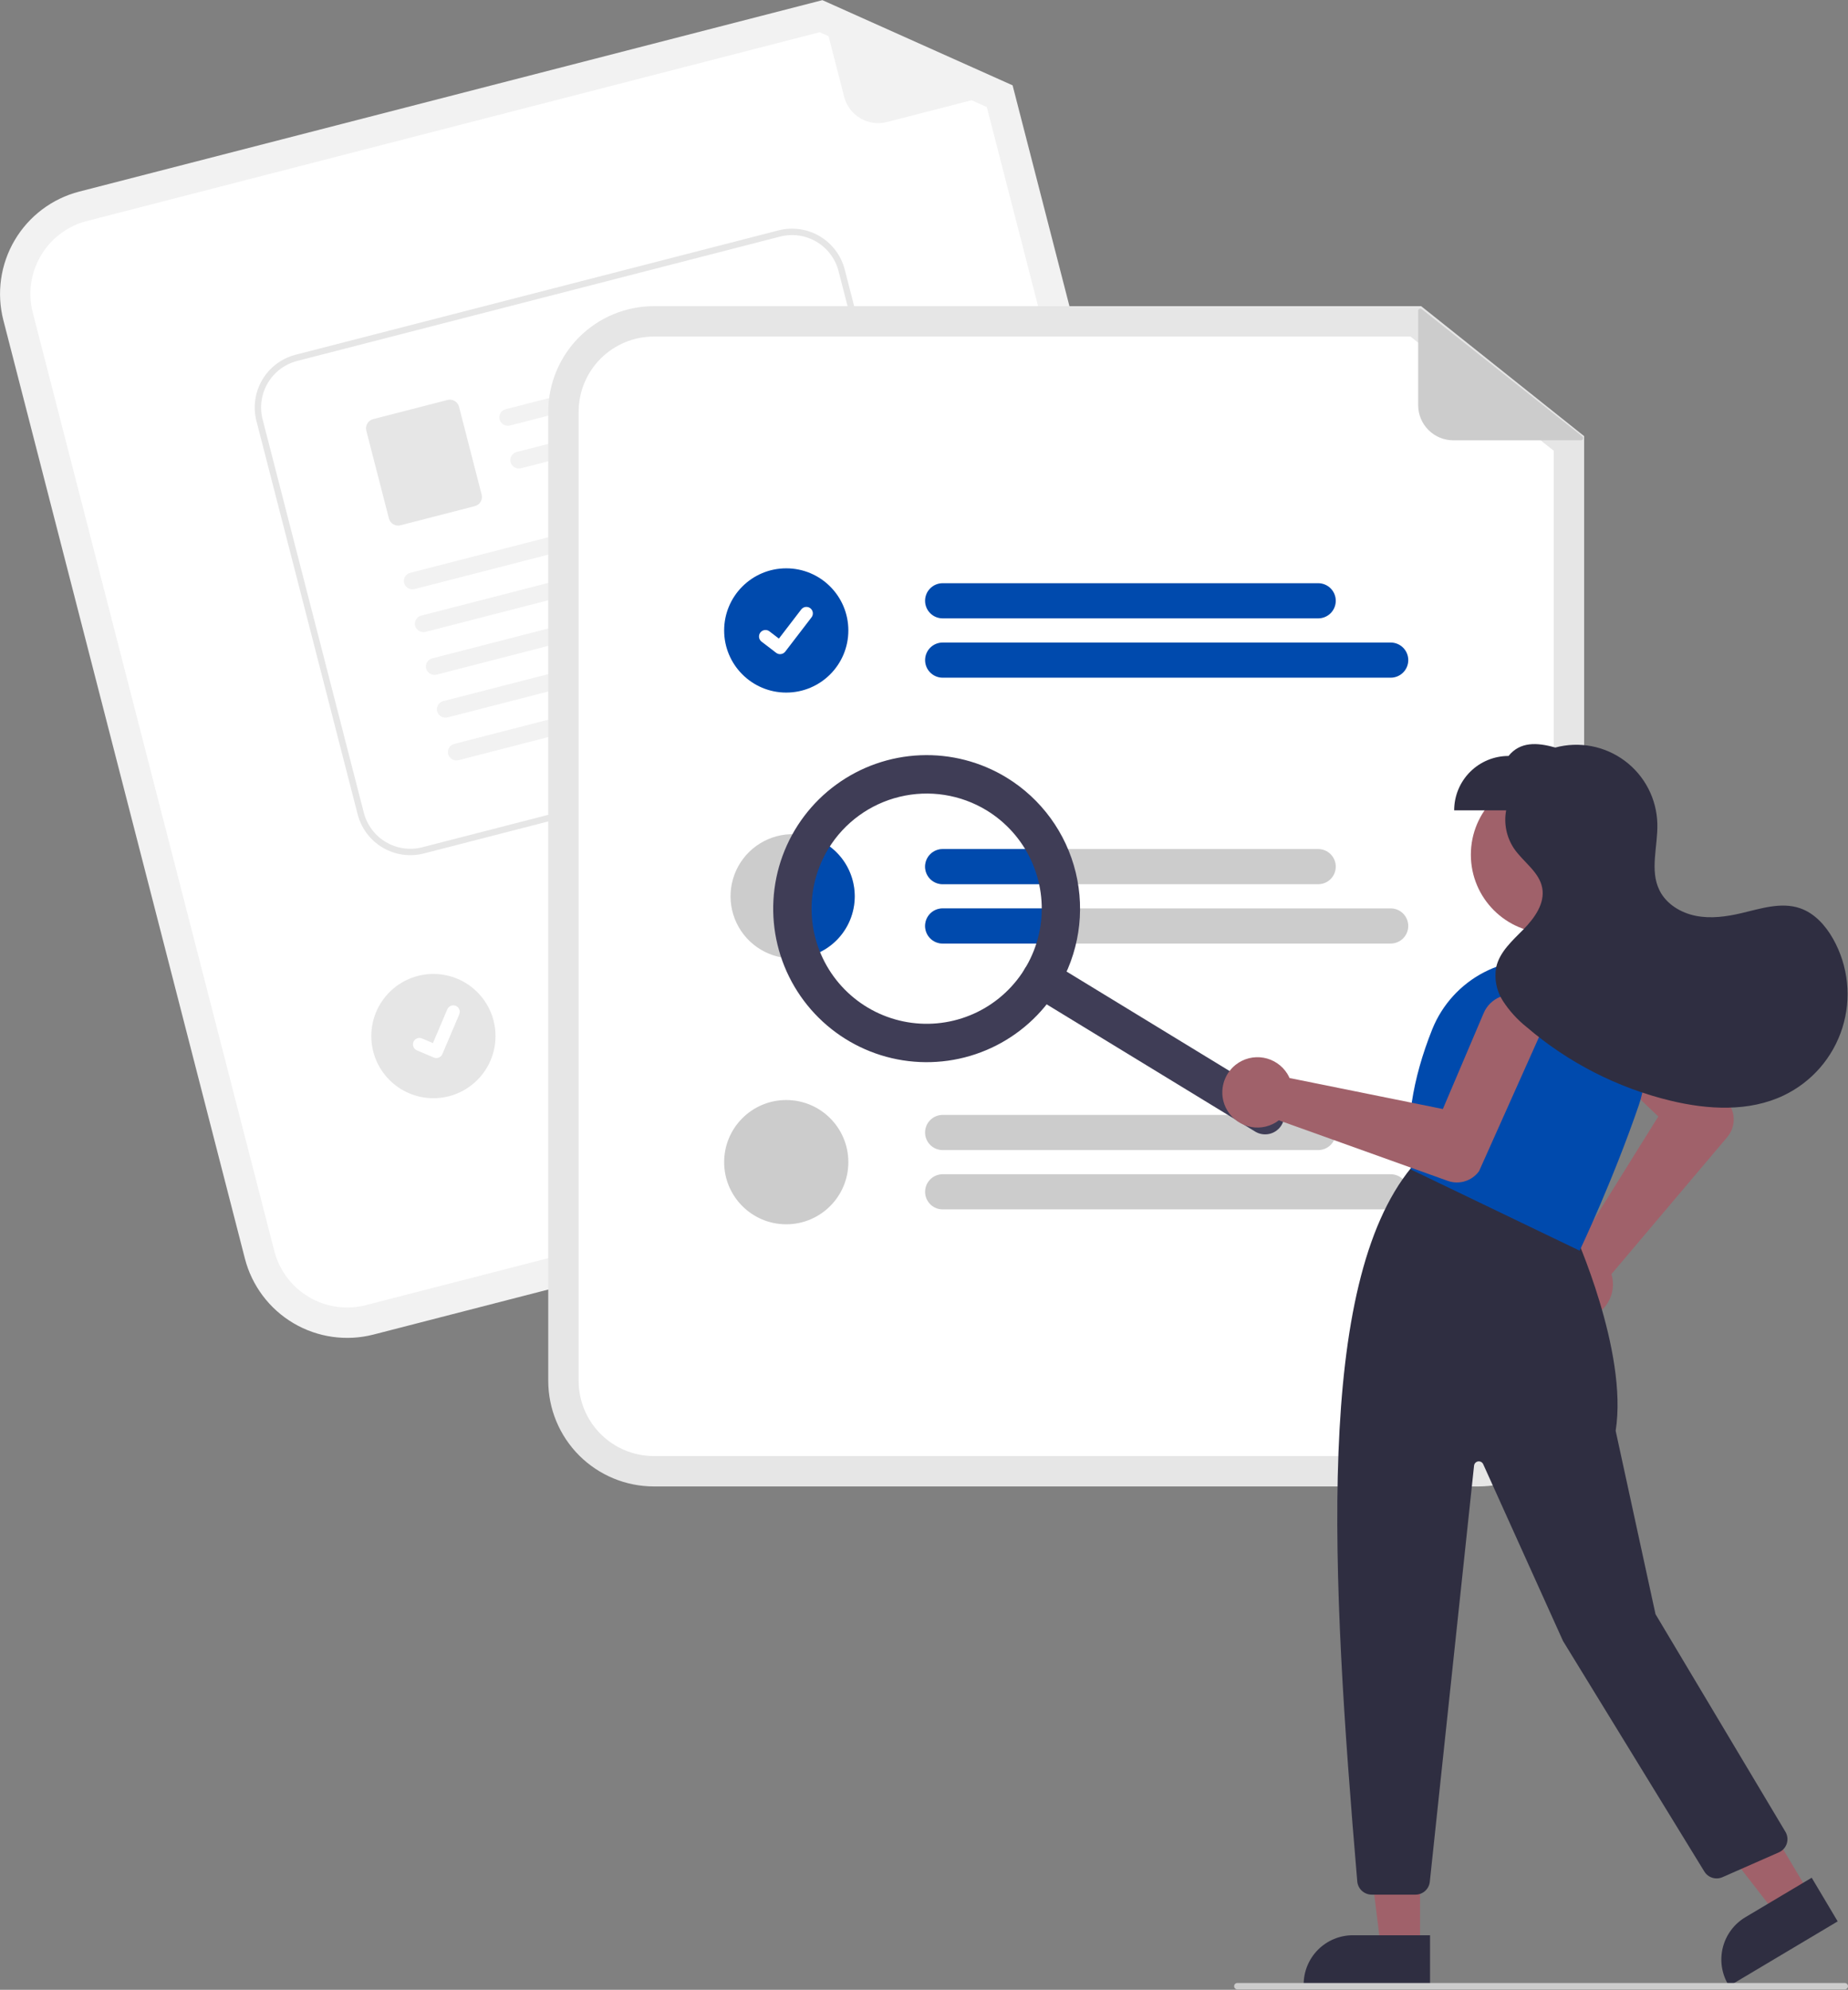 <svg width="498" height="536" viewBox="0 0 498 536" fill="none" xmlns="http://www.w3.org/2000/svg">
<rect x="0" y="0" width="498" height="536" fill="#808080" stroke="none"/>
<g clip-path="url(#clip0_637_768)">
<path d="M315.896 304.061L100.629 359.495C93.327 361.366 85.58 360.265 79.089 356.432C72.598 352.6 67.892 346.349 66.004 339.051L0.902 86.237C-0.97 78.935 0.131 71.189 3.964 64.698C7.797 58.206 14.048 53.501 21.346 51.612L221.617 0.04L272.876 22.988L336.34 269.436C338.211 276.738 337.11 284.485 333.277 290.976C329.445 297.467 323.194 302.173 315.896 304.061Z" fill="#F2F2F2"/>
<path d="M23.386 59.539C18.189 60.884 13.738 64.235 11.009 68.857C8.279 73.48 7.495 78.996 8.828 84.196L73.93 337.01C75.275 342.207 78.626 346.658 83.249 349.388C87.871 352.117 93.387 352.901 98.587 351.568L313.855 296.134C319.052 294.79 323.503 291.439 326.232 286.816C328.962 282.194 329.746 276.678 328.413 271.478L265.933 28.848L220.885 8.681L23.386 59.539Z" fill="white"/>
<path d="M272.329 24.292L239.014 32.871C236.582 33.497 234 33.132 231.838 31.855C229.675 30.578 228.108 28.494 227.482 26.062L221.146 1.456C221.118 1.348 221.121 1.235 221.155 1.129C221.189 1.023 221.251 0.928 221.336 0.857C221.421 0.785 221.525 0.738 221.635 0.722C221.745 0.707 221.857 0.722 221.959 0.767L272.422 23.178C272.534 23.228 272.628 23.311 272.691 23.417C272.754 23.523 272.782 23.645 272.772 23.768C272.761 23.89 272.713 24.007 272.634 24.101C272.555 24.194 272.448 24.261 272.329 24.292Z" fill="#F2F2F2"/>
<path d="M254.802 240.19L156.794 265.428C156.192 265.583 155.565 265.618 154.95 265.531C154.334 265.444 153.741 265.236 153.206 264.92C152.671 264.604 152.203 264.185 151.829 263.688C151.455 263.191 151.183 262.626 151.028 262.024C150.873 261.421 150.838 260.795 150.925 260.179C151.013 259.563 151.22 258.971 151.536 258.435C151.852 257.9 152.271 257.432 152.768 257.058C153.265 256.685 153.83 256.413 154.433 256.258L252.441 231.019C253.043 230.864 253.67 230.829 254.285 230.917C254.901 231.004 255.493 231.211 256.029 231.527C256.564 231.844 257.032 232.262 257.406 232.759C257.78 233.256 258.052 233.822 258.207 234.424C258.362 235.026 258.397 235.653 258.31 236.268C258.222 236.884 258.015 237.476 257.699 238.012C257.383 238.547 256.964 239.015 256.467 239.389C255.97 239.762 255.404 240.035 254.802 240.19Z" fill="#CCCCCC"/>
<path d="M277.701 250.794L160.779 280.903C159.563 281.216 158.272 281.033 157.191 280.395C156.11 279.756 155.326 278.715 155.013 277.498C154.7 276.282 154.883 274.992 155.521 273.91C156.16 272.829 157.202 272.046 158.418 271.733L275.34 241.624C276.555 241.312 277.845 241.495 278.925 242.134C280.006 242.773 280.789 243.814 281.102 245.029C281.414 246.245 281.232 247.535 280.595 248.616C279.957 249.696 278.916 250.48 277.701 250.794Z" fill="#CCCCCC"/>
<path d="M116.793 295.825C126.035 295.825 133.528 288.332 133.528 279.09C133.528 269.848 126.035 262.355 116.793 262.355C107.55 262.355 100.058 269.848 100.058 279.09C100.058 288.332 107.55 295.825 116.793 295.825Z" fill="#E6E6E6"/>
<path d="M244.381 196.394L114.217 229.9C110.455 230.864 106.464 230.296 103.121 228.321C99.777 226.347 97.353 223.126 96.381 219.367L69.103 113.399C68.139 109.638 68.707 105.647 70.681 102.303C72.656 98.96 75.877 96.536 79.636 95.564L209.801 62.057C213.563 61.093 217.553 61.661 220.897 63.636C224.241 65.61 226.665 68.831 227.637 72.59L254.914 178.558C255.878 182.319 255.311 186.31 253.336 189.654C251.361 192.997 248.141 195.421 244.381 196.394Z" fill="white"/>
<path d="M244.381 196.394L114.217 229.9C110.455 230.864 106.464 230.296 103.121 228.321C99.777 226.347 97.353 223.126 96.381 219.367L69.103 113.399C68.139 109.638 68.707 105.647 70.681 102.303C72.656 98.96 75.877 96.536 79.636 95.564L209.801 62.057C213.563 61.093 217.553 61.661 220.897 63.636C224.241 65.61 226.665 68.831 227.637 72.59L254.914 178.558C255.878 182.319 255.311 186.31 253.336 189.654C251.361 192.997 248.141 195.421 244.381 196.394ZM80.066 97.232C76.749 98.09 73.907 100.229 72.165 103.179C70.422 106.13 69.921 109.651 70.772 112.97L98.049 218.937C98.907 222.255 101.046 225.096 103.996 226.838C106.947 228.581 110.468 229.082 113.787 228.231L243.952 194.725C247.269 193.867 250.11 191.728 251.853 188.778C253.595 185.827 254.096 182.306 253.246 178.987L225.968 73.02C225.11 69.703 222.971 66.861 220.021 65.119C217.071 63.376 213.55 62.875 210.23 63.726L80.066 97.232Z" fill="#E6E6E6"/>
<path d="M203.197 97.688L137.505 114.598C136.931 114.758 136.317 114.694 135.788 114.419C135.259 114.145 134.853 113.679 134.654 113.117C134.562 112.823 134.53 112.514 134.561 112.208C134.592 111.901 134.685 111.604 134.834 111.335C134.983 111.066 135.186 110.83 135.43 110.642C135.673 110.453 135.953 110.317 136.251 110.24L203.122 93.026C205.823 94.395 205.112 97.195 203.197 97.688L203.197 97.688Z" fill="#F2F2F2"/>
<path d="M206.163 109.21L140.471 126.121C139.897 126.281 139.283 126.217 138.754 125.942C138.225 125.667 137.82 125.202 137.621 124.64C137.528 124.346 137.496 124.037 137.527 123.73C137.558 123.424 137.651 123.127 137.8 122.858C137.95 122.589 138.152 122.353 138.396 122.165C138.639 121.976 138.919 121.84 139.217 121.763L206.088 104.549C208.789 105.918 208.078 108.717 206.163 109.21L206.163 109.21Z" fill="#F2F2F2"/>
<path d="M127.959 136.337L107.91 141.498C107.255 141.666 106.561 141.567 105.979 141.223C105.397 140.879 104.975 140.319 104.806 139.664L98.715 116.005C98.547 115.351 98.646 114.656 98.99 114.074C99.334 113.492 99.894 113.07 100.549 112.901L120.597 107.74C121.252 107.572 121.947 107.671 122.529 108.015C123.111 108.359 123.533 108.919 123.702 109.573L129.792 133.232C129.96 133.887 129.861 134.582 129.518 135.164C129.174 135.746 128.613 136.168 127.959 136.337V136.337Z" fill="#E6E6E6"/>
<path d="M212.046 132.853L111.787 158.661C111.213 158.821 110.599 158.758 110.07 158.483C109.541 158.208 109.136 157.742 108.937 157.18C108.844 156.887 108.812 156.577 108.843 156.271C108.874 155.964 108.967 155.668 109.116 155.398C109.265 155.129 109.468 154.893 109.712 154.705C109.955 154.517 110.235 154.38 110.533 154.303L211.971 128.191C214.672 129.56 213.961 132.36 212.046 132.853L212.046 132.853Z" fill="#F2F2F2"/>
<path d="M215.013 144.379L114.754 170.187C114.18 170.347 113.566 170.284 113.037 170.009C112.508 169.734 112.103 169.269 111.904 168.706C111.811 168.413 111.779 168.103 111.81 167.797C111.841 167.491 111.934 167.194 112.083 166.925C112.233 166.655 112.435 166.419 112.679 166.231C112.922 166.043 113.202 165.906 113.5 165.829L214.938 139.718C217.639 141.086 216.928 143.886 215.013 144.379V144.379Z" fill="#F2F2F2"/>
<path d="M217.978 155.898L117.719 181.706C117.145 181.866 116.531 181.802 116.002 181.528C115.473 181.253 115.068 180.787 114.869 180.225C114.776 179.931 114.744 179.622 114.775 179.316C114.806 179.009 114.899 178.713 115.048 178.443C115.198 178.174 115.4 177.938 115.644 177.75C115.887 177.562 116.167 177.425 116.465 177.348L217.903 151.236C220.604 152.605 219.893 155.405 217.978 155.898Z" fill="#F2F2F2"/>
<path d="M220.945 167.423L120.686 193.231C120.112 193.392 119.498 193.328 118.969 193.053C118.44 192.778 118.035 192.313 117.835 191.75C117.743 191.457 117.711 191.147 117.742 190.841C117.773 190.535 117.866 190.238 118.015 189.969C118.164 189.699 118.367 189.464 118.611 189.275C118.854 189.087 119.134 188.95 119.432 188.873L220.87 162.762C223.571 164.13 222.86 166.93 220.945 167.423L220.945 167.423Z" fill="#F2F2F2"/>
<path d="M223.91 178.943L123.651 204.751C123.077 204.911 122.463 204.847 121.934 204.573C121.405 204.298 121 203.832 120.801 203.27C120.708 202.977 120.676 202.667 120.707 202.361C120.738 202.054 120.831 201.758 120.98 201.488C121.13 201.219 121.332 200.983 121.576 200.795C121.82 200.607 122.099 200.47 122.397 200.393L223.835 174.281C226.536 175.65 225.825 178.45 223.91 178.943Z" fill="#F2F2F2"/>
<path d="M118.027 284.956C117.663 285.051 117.278 285.024 116.93 284.881L116.908 284.872L112.349 282.939C112.138 282.849 111.946 282.719 111.785 282.555C111.623 282.391 111.496 282.198 111.41 281.984C111.324 281.771 111.281 281.544 111.283 281.314C111.285 281.084 111.332 280.857 111.422 280.646C111.512 280.434 111.643 280.243 111.807 280.082C111.971 279.921 112.165 279.794 112.378 279.708C112.591 279.622 112.819 279.579 113.049 279.582C113.279 279.584 113.506 279.632 113.717 279.722L116.671 280.979L120.542 271.872C120.632 271.661 120.762 271.47 120.926 271.309C121.09 271.148 121.284 271.021 121.496 270.936C121.709 270.85 121.937 270.807 122.166 270.809C122.396 270.811 122.622 270.858 122.833 270.948L122.834 270.948L122.811 271.008L122.835 270.948C123.261 271.13 123.598 271.473 123.771 271.903C123.944 272.333 123.94 272.814 123.759 273.24L119.205 283.947C119.099 284.194 118.938 284.413 118.734 284.588C118.53 284.762 118.289 284.888 118.028 284.954L118.027 284.956Z" fill="white"/>
<path d="M398.464 400.402H176.174C168.636 400.393 161.409 397.395 156.078 392.065C150.748 386.734 147.75 379.508 147.741 371.969V110.908C147.75 103.37 150.748 96.143 156.078 90.812C161.409 85.482 168.636 82.484 176.174 82.475H382.978L426.896 117.481V371.969C426.888 379.508 423.89 386.734 418.559 392.065C413.229 397.395 406.002 400.393 398.464 400.402Z" fill="#E6E6E6"/>
<path d="M176.174 90.66C170.806 90.666 165.659 92.802 161.863 96.597C158.068 100.393 155.932 105.54 155.926 110.908V371.969C155.932 377.337 158.068 382.484 161.863 386.28C165.659 390.076 170.806 392.211 176.174 392.217H398.464C403.832 392.211 408.978 390.076 412.774 386.28C416.57 382.484 418.705 377.337 418.711 371.969V121.424L380.115 90.66H176.174Z" fill="white"/>
<path d="M355.229 166.57H254.023C252.767 166.57 251.563 166.071 250.675 165.183C249.787 164.295 249.288 163.091 249.288 161.835C249.288 160.579 249.787 159.375 250.675 158.487C251.563 157.599 252.767 157.1 254.023 157.1H355.229C356.484 157.1 357.689 157.599 358.576 158.487C359.464 159.375 359.963 160.579 359.963 161.835C359.963 163.091 359.464 164.295 358.576 165.183C357.689 166.071 356.484 166.57 355.229 166.57Z" fill="#004AAD"/>
<path d="M374.759 182.55H254.023C252.768 182.548 251.566 182.049 250.679 181.161C249.792 180.273 249.294 179.07 249.294 177.815C249.294 176.56 249.792 175.357 250.679 174.469C251.566 173.582 252.768 173.082 254.023 173.08H374.759C375.382 173.079 375.998 173.201 376.573 173.439C377.148 173.676 377.671 174.025 378.111 174.465C378.552 174.905 378.901 175.427 379.14 176.002C379.378 176.577 379.501 177.193 379.501 177.815C379.501 178.437 379.378 179.054 379.14 179.628C378.901 180.203 378.552 180.726 378.111 181.165C377.671 181.605 377.148 181.954 376.573 182.191C375.998 182.429 375.382 182.551 374.759 182.55Z" fill="#004AAD"/>
<path d="M355.229 228.711H254.027C252.771 228.711 251.567 229.21 250.679 230.098C249.791 230.986 249.292 232.19 249.292 233.445C249.292 234.701 249.791 235.905 250.679 236.793C251.567 237.681 252.771 238.18 254.027 238.18H355.229C356.485 238.18 357.689 237.681 358.577 236.793C359.465 235.905 359.964 234.701 359.964 233.445C359.964 232.19 359.465 230.986 358.577 230.098C357.689 229.21 356.485 228.711 355.229 228.711Z" fill="#CCCCCC"/>
<path d="M374.761 244.694H254.027C252.771 244.694 251.567 245.192 250.679 246.08C249.791 246.968 249.292 248.172 249.292 249.428C249.292 250.684 249.791 251.888 250.679 252.776C251.567 253.664 252.771 254.162 254.027 254.162H374.761C376.017 254.162 377.221 253.664 378.109 252.776C378.997 251.888 379.496 250.684 379.496 249.428C379.496 248.172 378.997 246.968 378.109 246.08C377.221 245.192 376.017 244.694 374.761 244.694Z" fill="#CCCCCC"/>
<path d="M355.229 309.797H254.023C252.767 309.797 251.563 309.298 250.675 308.41C249.787 307.522 249.288 306.318 249.288 305.062C249.288 303.806 249.787 302.602 250.675 301.714C251.563 300.826 252.767 300.327 254.023 300.327H355.229C356.484 300.327 357.689 300.826 358.576 301.714C359.464 302.602 359.963 303.806 359.963 305.062C359.963 306.318 359.464 307.522 358.576 308.41C357.689 309.298 356.484 309.797 355.229 309.797Z" fill="#CCCCCC"/>
<path d="M374.759 325.776H254.023C252.768 325.775 251.566 325.275 250.679 324.387C249.792 323.5 249.294 322.296 249.294 321.042C249.294 319.787 249.792 318.584 250.679 317.696C251.566 316.808 252.768 316.309 254.023 316.307H374.759C375.382 316.306 375.998 316.428 376.573 316.665C377.148 316.903 377.671 317.252 378.111 317.691C378.552 318.131 378.901 318.653 379.14 319.228C379.378 319.803 379.501 320.419 379.501 321.042C379.501 321.664 379.378 322.28 379.14 322.855C378.901 323.43 378.552 323.952 378.111 324.392C377.671 324.832 377.148 325.18 376.573 325.418C375.998 325.655 375.382 325.777 374.759 325.776Z" fill="#CCCCCC"/>
<path d="M211.878 186.56C221.121 186.56 228.613 179.067 228.613 169.825C228.613 160.583 221.121 153.09 211.878 153.09C202.636 153.09 195.144 160.583 195.144 169.825C195.144 179.067 202.636 186.56 211.878 186.56Z" fill="#004AAD"/>
<path d="M210.22 176.209C209.844 176.21 209.477 176.088 209.176 175.862L209.157 175.848L205.224 172.839C205.042 172.7 204.888 172.526 204.773 172.327C204.657 172.128 204.583 171.909 204.552 171.681C204.522 171.453 204.537 171.221 204.596 170.999C204.655 170.777 204.758 170.569 204.898 170.387C205.037 170.204 205.212 170.051 205.411 169.936C205.61 169.822 205.83 169.747 206.058 169.717C206.286 169.687 206.517 169.703 206.739 169.762C206.961 169.822 207.169 169.925 207.351 170.065L209.898 172.019L215.918 164.166C216.058 163.983 216.232 163.831 216.43 163.716C216.629 163.601 216.848 163.527 217.076 163.496C217.303 163.466 217.534 163.481 217.756 163.541C217.978 163.6 218.185 163.702 218.367 163.842L218.368 163.842L218.331 163.894L218.369 163.842C218.736 164.125 218.977 164.541 219.037 165C219.098 165.46 218.974 165.924 218.692 166.292L211.612 175.525C211.448 175.738 211.237 175.91 210.996 176.028C210.755 176.147 210.49 176.208 210.222 176.207L210.22 176.209Z" fill="white"/>
<path d="M230.333 241.437C230.334 243.635 229.902 245.811 229.061 247.842C228.221 249.873 226.989 251.718 225.435 253.273C223.881 254.828 222.036 256.061 220.006 256.902C217.975 257.744 215.799 258.177 213.601 258.177C213.457 258.18 213.313 258.175 213.17 258.16C209.88 258.076 206.687 257.023 203.992 255.133C201.297 253.243 199.219 250.601 198.019 247.536C196.818 244.471 196.548 241.121 197.242 237.903C197.936 234.685 199.564 231.744 201.921 229.447C204.279 227.15 207.261 225.599 210.496 224.988C213.73 224.378 217.073 224.735 220.105 226.015C223.138 227.294 225.726 229.44 227.545 232.183C229.364 234.926 230.334 238.145 230.333 241.437Z" fill="#CCCCCC"/>
<path d="M211.878 329.787C221.121 329.787 228.613 322.294 228.613 313.052C228.613 303.809 221.121 296.317 211.878 296.317C202.636 296.317 195.144 303.809 195.144 313.052C195.144 322.294 202.636 329.787 211.878 329.787Z" fill="#CCCCCC"/>
<path d="M426.042 118.607H391.639C389.128 118.607 386.719 117.61 384.943 115.834C383.167 114.058 382.17 111.649 382.17 109.138V83.729C382.17 83.617 382.201 83.508 382.26 83.414C382.319 83.32 382.404 83.244 382.504 83.196C382.604 83.147 382.716 83.128 382.826 83.14C382.937 83.153 383.042 83.196 383.129 83.265L426.409 117.551C426.505 117.628 426.576 117.732 426.61 117.85C426.644 117.968 426.641 118.094 426.6 118.21C426.56 118.326 426.485 118.427 426.384 118.498C426.284 118.569 426.164 118.607 426.042 118.607Z" fill="#CCCCCC"/>
<path d="M230.333 241.437C230.334 243.635 229.902 245.811 229.061 247.842C228.221 249.873 226.988 251.719 225.435 253.273C223.881 254.828 222.036 256.061 220.006 256.902C217.975 257.744 215.799 258.177 213.601 258.178C213.457 258.18 213.313 258.175 213.17 258.16C211.008 252.768 210.175 246.935 210.74 241.152C211.305 235.37 213.253 229.809 216.418 224.937C220.311 225.605 223.843 227.627 226.389 230.646C228.935 233.665 230.332 237.487 230.333 241.437Z" fill="#004AAD"/>
<path d="M249.288 233.45C249.29 232.194 249.79 230.99 250.678 230.101C251.567 229.213 252.771 228.713 254.027 228.711H279.246C280.718 231.707 281.765 234.894 282.356 238.18H254.027C252.772 238.18 251.568 237.681 250.679 236.795C249.791 235.908 249.291 234.705 249.288 233.45Z" fill="#004AAD"/>
<path d="M282.942 244.694C282.943 247.892 282.52 251.076 281.684 254.162H254.027C252.771 254.162 251.567 253.664 250.679 252.776C249.791 251.888 249.292 250.684 249.292 249.428C249.292 248.172 249.791 246.968 250.679 246.08C251.567 245.192 252.771 244.694 254.027 244.694H282.942Z" fill="#004AAD"/>
<path d="M345.339 303.09C344.626 304.26 343.476 305.099 342.143 305.422C340.811 305.745 339.405 305.525 338.234 304.811L277.919 268.021C277.339 267.668 276.835 267.203 276.435 266.655C276.035 266.107 275.746 265.485 275.586 264.825C275.427 264.165 275.398 263.48 275.503 262.81C275.608 262.139 275.844 261.496 276.197 260.916C276.551 260.336 277.015 259.832 277.563 259.432C278.112 259.032 278.734 258.744 279.393 258.584C280.053 258.424 280.738 258.396 281.409 258.5C282.08 258.605 282.723 258.841 283.303 259.195L343.618 295.985C344.789 296.699 345.628 297.848 345.95 299.181C346.273 300.513 346.053 301.919 345.339 303.09Z" fill="#3F3D56"/>
<path d="M285.024 266.3C280.765 273.283 274.53 278.846 267.109 282.286C259.688 285.726 251.414 286.887 243.332 285.625C235.251 284.362 227.725 280.731 221.708 275.191C215.69 269.651 211.45 262.451 209.524 254.502C207.598 246.552 208.073 238.21 210.888 230.53C213.703 222.85 218.732 216.178 225.34 211.357C231.947 206.535 239.836 203.781 248.008 203.443C256.181 203.105 264.27 205.198 271.253 209.458C280.607 215.178 287.311 224.375 289.892 235.031C292.474 245.688 290.723 256.933 285.024 266.3ZM223.237 228.612C220.043 233.85 218.473 239.917 218.727 246.046C218.98 252.175 221.046 258.092 224.662 263.047C228.278 268.003 233.282 271.775 239.042 273.886C244.802 275.998 251.058 276.354 257.021 274.909C262.983 273.465 268.383 270.285 272.537 265.772C276.692 261.258 279.416 255.614 280.363 249.553C281.31 243.492 280.438 237.286 277.859 231.72C275.279 226.155 271.106 221.479 265.869 218.284C258.844 214.01 250.41 212.697 242.418 214.633C234.425 216.569 227.528 221.597 223.237 228.612Z" fill="#3F3D56"/>
<path d="M417.529 251.395C429.216 251.395 438.691 241.921 438.691 230.234C438.691 218.546 429.216 209.072 417.529 209.072C405.842 209.072 396.367 218.546 396.367 230.234C396.367 241.921 405.842 251.395 417.529 251.395Z" fill="#A0616A"/>
<path d="M416.161 348.867C415.753 347.595 415.618 346.252 415.766 344.925C415.913 343.597 416.339 342.316 417.016 341.165C417.693 340.014 418.606 339.019 419.694 338.245C420.783 337.471 422.022 336.936 423.332 336.674C423.747 336.593 424.167 336.542 424.589 336.52L446.88 300.743L426.519 281.386C425.741 280.647 425.117 279.76 424.683 278.778C424.25 277.796 424.015 276.738 423.993 275.665C423.97 274.592 424.161 273.525 424.553 272.526C424.946 271.526 425.532 270.615 426.279 269.844C427.025 269.072 427.917 268.457 428.903 268.032C429.889 267.608 430.95 267.383 432.023 267.37C433.096 267.358 434.161 267.558 435.157 267.959C436.153 268.361 437.059 268.956 437.823 269.709L465.936 297.43L465.993 297.499C466.862 298.822 467.282 300.391 467.19 301.971C467.098 303.552 466.498 305.061 465.481 306.274L434.248 343.213C434.341 343.509 434.419 343.81 434.481 344.114C434.742 345.424 434.723 346.774 434.426 348.076C434.129 349.378 433.561 350.603 432.757 351.67C431.954 352.737 430.934 353.622 429.765 354.267C428.596 354.913 427.303 355.304 425.972 355.415C425.703 355.438 425.436 355.45 425.169 355.45C423.166 355.442 421.216 354.801 419.598 353.619C417.981 352.436 416.778 350.773 416.161 348.867Z" fill="#A0616A"/>
<path d="M382.676 524.749L372.113 524.749L367.088 484.006L382.678 484.007L382.676 524.749Z" fill="#A0616A"/>
<path d="M385.37 534.988L351.311 534.987V534.556C351.31 532.815 351.653 531.092 352.32 529.483C352.986 527.875 353.962 526.413 355.193 525.182C356.424 523.951 357.886 522.975 359.494 522.309C361.103 521.643 362.826 521.3 364.567 521.3H364.568L385.37 521.301L385.37 534.988Z" fill="#2F2E41"/>
<path d="M487.666 510.145L478.59 515.548L453.427 483.113L466.822 475.137L487.666 510.145Z" fill="#A0616A"/>
<path d="M495.219 517.564L465.954 534.988L465.734 534.618C464.843 533.123 464.255 531.466 464.005 529.743C463.755 528.02 463.846 526.265 464.274 524.578C464.702 522.89 465.458 521.303 466.499 519.908C467.54 518.513 468.846 517.336 470.342 516.446L470.342 516.445L488.216 505.803L495.219 517.564Z" fill="#2F2E41"/>
<path d="M365.756 506.806C358.68 423.485 354.47 346.081 380.337 314.505L380.537 314.26L424.07 331.674L424.142 331.83C424.288 332.149 438.766 363.995 435.389 385.416L446.127 434.809L481.138 493.432C481.42 493.904 481.598 494.431 481.661 494.977C481.724 495.523 481.67 496.076 481.503 496.6C481.336 497.123 481.059 497.606 480.692 498.014C480.324 498.423 479.874 498.749 479.371 498.97L464.156 505.665C463.297 506.038 462.333 506.09 461.439 505.811C460.546 505.531 459.782 504.939 459.289 504.143L421.204 442.04L399.692 394.406C399.575 394.147 399.376 393.934 399.126 393.8C398.876 393.666 398.589 393.617 398.309 393.662C398.029 393.707 397.771 393.843 397.576 394.049C397.381 394.255 397.259 394.519 397.228 394.801L385.304 506.891C385.204 507.844 384.755 508.726 384.043 509.366C383.331 510.007 382.406 510.36 381.449 510.359H369.621C368.65 510.353 367.716 509.986 367.002 509.329C366.287 508.672 365.843 507.773 365.756 506.806Z" fill="#2F2E41"/>
<path d="M380.484 315.166L380.277 315.066L380.244 314.838C378.618 303.457 380.543 290.811 385.965 277.252C388.638 270.615 393.605 265.16 399.963 261.88C406.321 258.599 413.646 257.712 420.603 259.38C424.61 260.367 428.369 262.176 431.641 264.692C434.913 267.208 437.626 270.376 439.61 273.995C441.568 277.578 442.761 281.528 443.113 285.595C443.465 289.663 442.968 293.759 441.654 297.624C434.818 317.613 425.951 336.316 425.862 336.503L425.676 336.893L380.484 315.166Z" fill="#004AAD"/>
<path d="M332.988 286.817C334.036 285.989 335.247 285.392 336.542 285.065C337.837 284.739 339.186 284.689 340.502 284.92C341.817 285.151 343.069 285.657 344.175 286.406C345.281 287.154 346.216 288.128 346.92 289.263C347.141 289.624 347.336 289.999 347.505 290.387L388.822 298.737L399.823 272.887C400.243 271.899 400.855 271.004 401.623 270.254C402.391 269.504 403.3 268.914 404.297 268.517C405.295 268.12 406.361 267.925 407.434 267.943C408.507 267.961 409.567 268.191 410.55 268.62C411.534 269.049 412.423 269.669 413.166 270.444C413.909 271.219 414.491 272.133 414.879 273.134C415.266 274.135 415.452 275.203 415.424 276.276C415.397 277.349 415.157 278.406 414.719 279.386L398.599 315.427L398.554 315.504C397.619 316.782 396.297 317.724 394.784 318.191C393.271 318.659 391.648 318.625 390.155 318.097L344.618 301.778C344.373 301.969 344.119 302.147 343.855 302.311C342.72 303.015 341.449 303.47 340.125 303.648C338.801 303.826 337.455 303.722 336.174 303.343C334.894 302.964 333.708 302.319 332.694 301.45C331.68 300.581 330.861 299.507 330.291 298.299C330.174 298.056 330.069 297.809 329.976 297.559C329.282 295.68 329.2 293.629 329.741 291.7C330.282 289.771 331.418 288.062 332.988 286.817Z" fill="#A0616A"/>
<path d="M493.977 252.896C491.938 249.284 488.969 245.976 485.043 244.641C479.972 242.917 474.482 244.753 469.269 245.978C465.253 246.923 461.057 247.501 457.009 246.704C452.961 245.907 449.056 243.551 447.214 239.859C444.504 234.428 446.787 227.952 446.622 221.884C446.537 218.582 445.704 215.341 444.185 212.407C442.665 209.473 440.5 206.923 437.852 204.947C435.203 202.972 432.141 201.623 428.896 201.004C425.651 200.384 422.307 200.509 419.117 201.369C414.126 199.929 409.606 199.796 406.518 203.633C402.634 203.633 398.908 205.176 396.162 207.923C393.415 210.67 391.871 214.395 391.871 218.28H405.877C405.213 221.851 405.972 225.54 407.991 228.56C410.464 232.192 414.763 234.819 415.59 239.135C416.393 243.316 413.55 247.284 410.568 250.324C407.587 253.364 404.128 256.376 403.197 260.531C402.626 263.685 403.274 266.938 405.009 269.633C406.741 272.295 408.89 274.662 411.373 276.643C422.561 286.228 435.858 293.03 450.177 296.494C460.261 298.922 471.291 299.551 480.652 295.085C484.397 293.298 487.735 290.761 490.457 287.63C493.18 284.499 495.23 280.841 496.479 276.885C497.729 272.928 498.152 268.757 497.721 264.63C497.29 260.503 496.016 256.509 493.977 252.896Z" fill="#2F2E41"/>
<path d="M497.138 535.885H333.436C333.208 535.885 332.989 535.794 332.827 535.633C332.666 535.471 332.575 535.252 332.575 535.024C332.575 534.795 332.666 534.576 332.827 534.414C332.989 534.253 333.208 534.162 333.436 534.162H497.138C497.367 534.162 497.586 534.253 497.748 534.414C497.909 534.576 498 534.795 498 535.024C498 535.252 497.909 535.471 497.748 535.633C497.586 535.794 497.367 535.885 497.138 535.885Z" fill="#CCCCCC"/>
</g>
<defs>
<clipPath id="clip0_637_768">
<rect width="498" height="535.845" fill="white" transform="translate(0 0.04)"/>
</clipPath>
</defs>
</svg>
